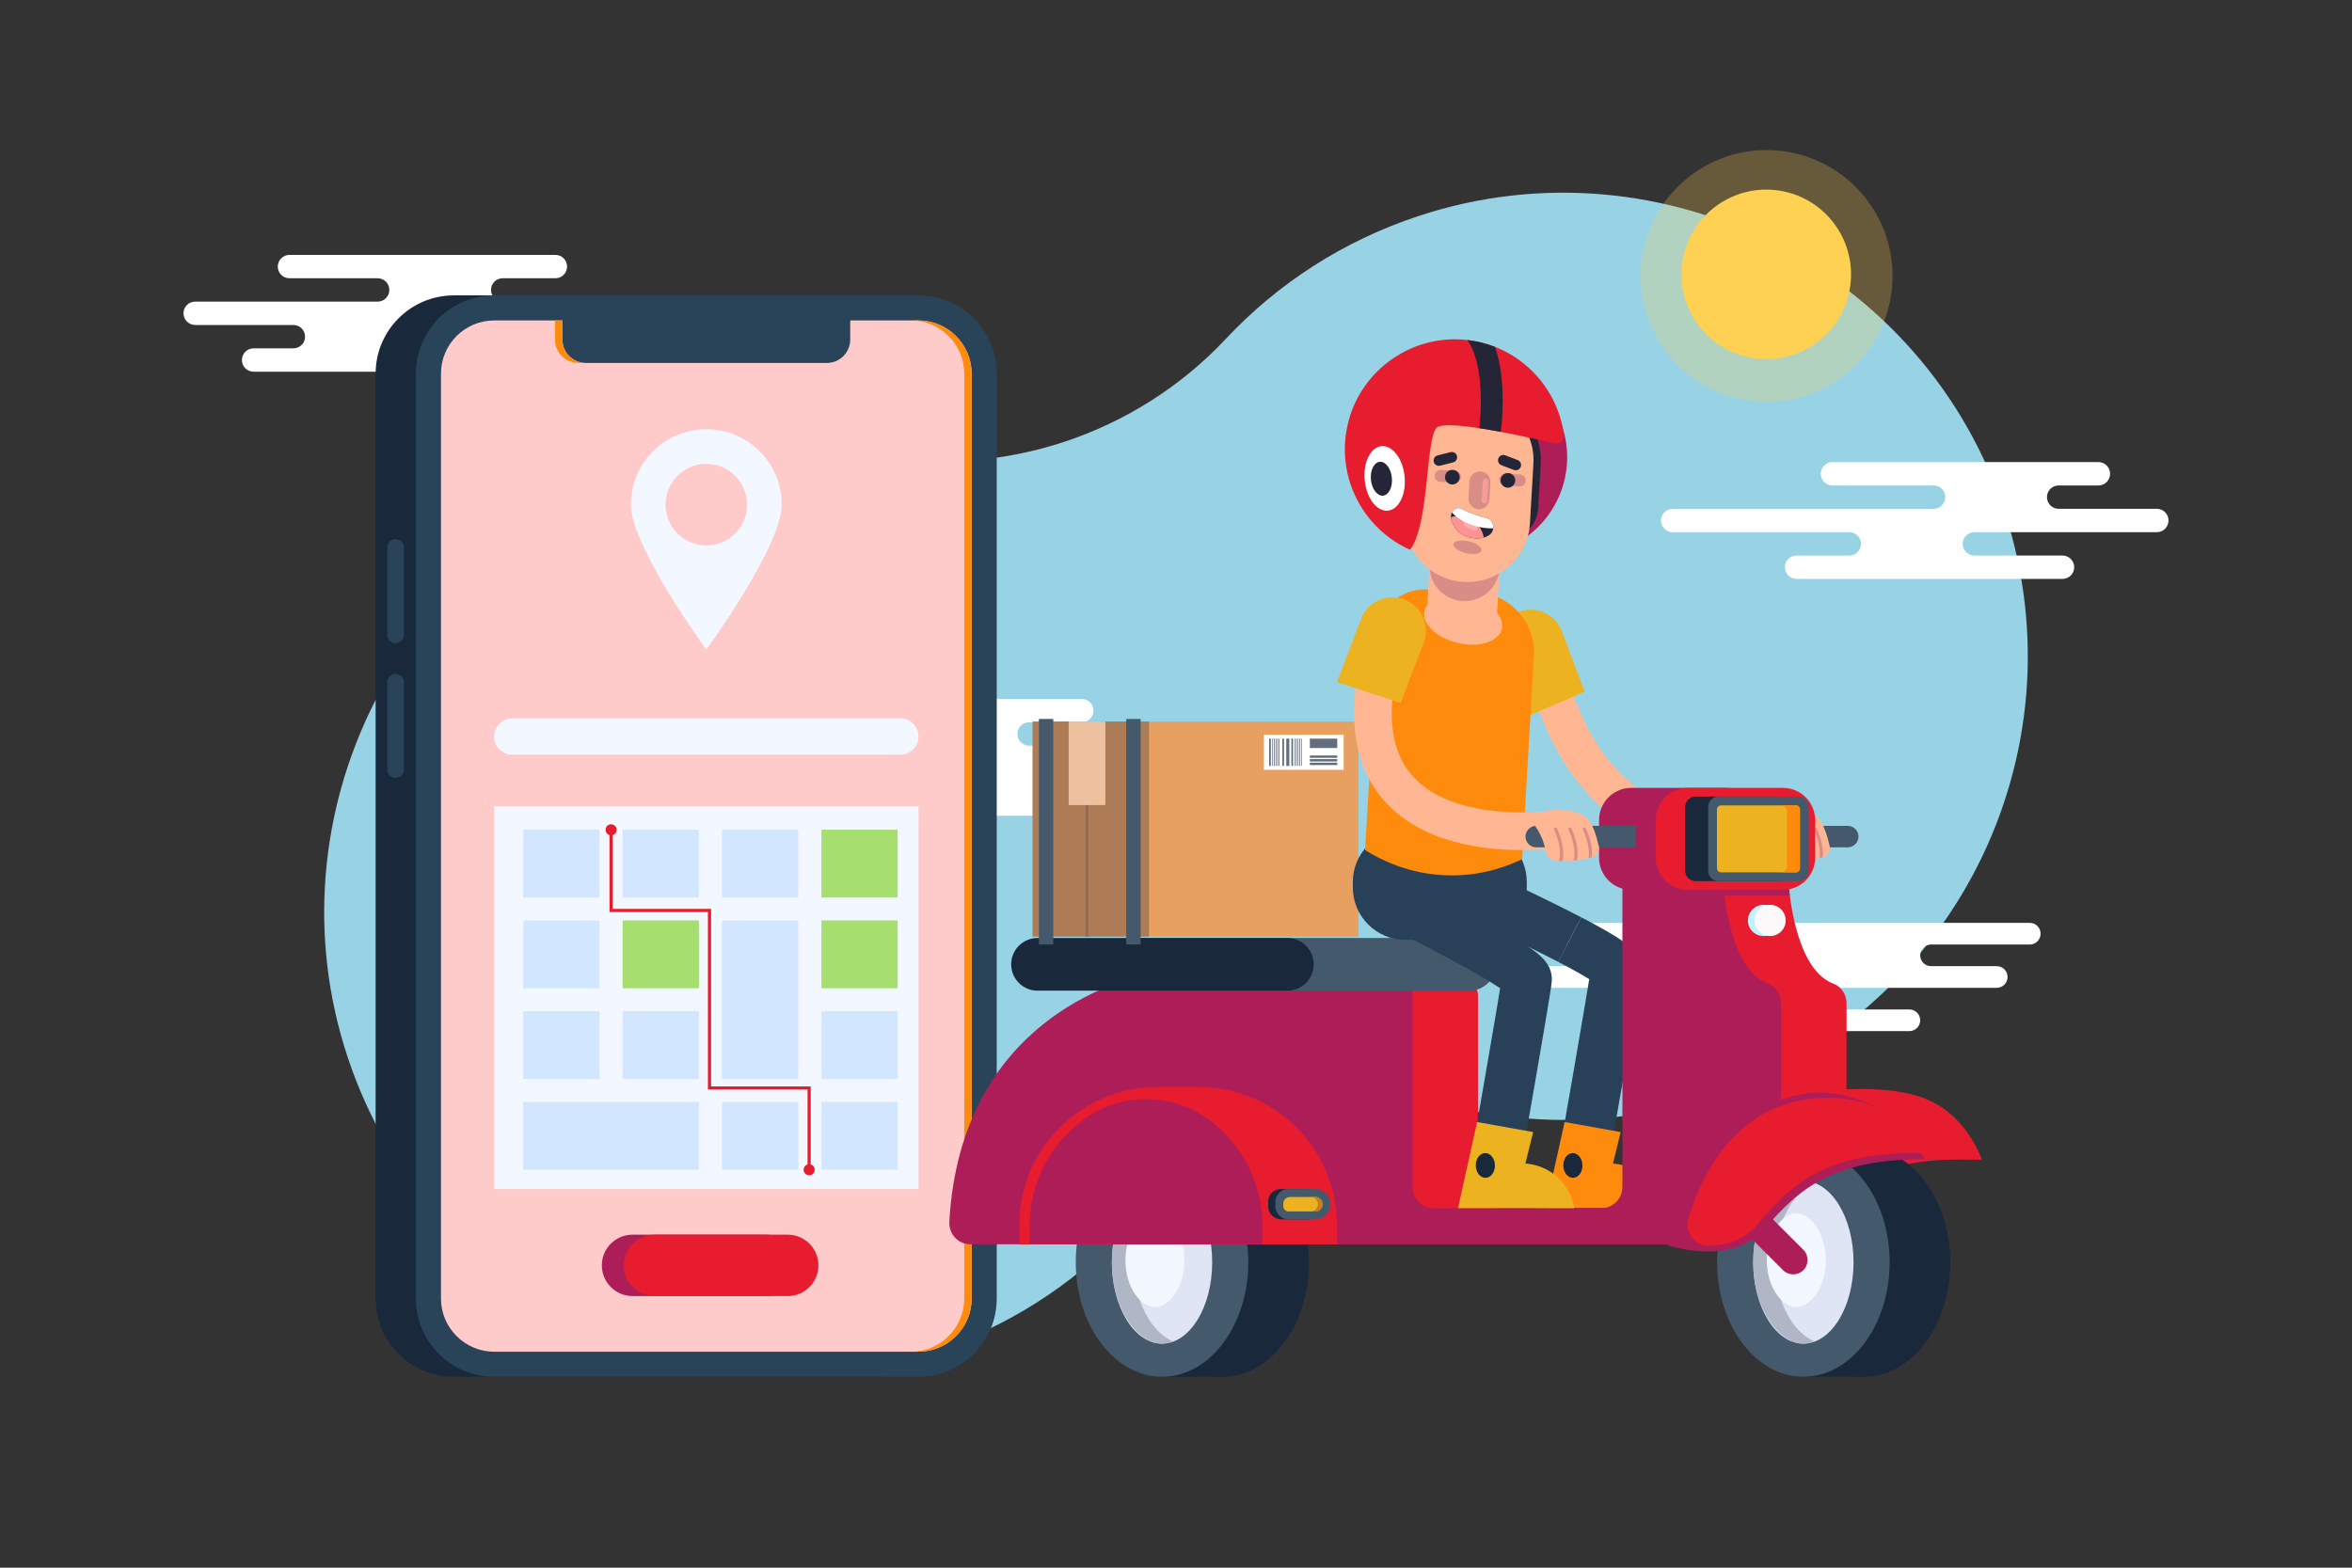 <?xml version="1.0" encoding="utf-8"?>
<!-- Generator: Adobe Illustrator 27.5.0, SVG Export Plug-In . SVG Version: 6.00 Build 0)  -->
<svg version="1.1" xmlns="http://www.w3.org/2000/svg" xmlns:xlink="http://www.w3.org/1999/xlink" x="0px" y="0px"
	 viewBox="0 0 750 500" style="enable-background:new 0 0 750 500;" xml:space="preserve">
<rect x="0" y="0" width="750" height="500" fill="#333333" stroke="none"/>
<g id="BACKGROUND">
	<g>
		<rect style="fill:transparent" width="750" height="500"/>
		<path style="fill:#98D3E5;" d="M639.378,163.69C614.206,86.084,530.062,43.351,452.554,68.824
			c-24.355,8.004-45.225,21.731-61.608,39.198c-28.824,30.732-71.609,44.792-113.044,37.15c-23.551-4.344-48.495-3.015-72.851,4.989
			c-77.509,25.471-119.901,109.788-94.129,187.197c25.712,77.228,109.06,119.191,186.457,93.756
			c23.891-7.851,44.427-21.209,60.666-38.202c29.783-31.167,72.873-45.328,115.339-37.904c23.154,4.048,47.611,2.619,71.501-5.232
			C622.282,324.34,664.49,241.116,639.378,163.69z"/>
		<path style="fill:transparent" d="M676.016,445.151H73.984c-2.385,0-4.319-1.934-4.319-4.319l0,0c0-2.385,1.934-4.319,4.319-4.319
			h602.032c2.385,0,4.319,1.934,4.319,4.319l0,0C680.335,443.217,678.401,445.151,676.016,445.151z"/>
	</g>
</g>
<g id="OBJECTS">
	<g>
		<g>
			<path style="fill:#FFFFFF;" d="M647.255,294.34h-68.966h-9.595h-68.966c-1.906,0-3.451,1.545-3.451,3.452
				c0,1.906,1.545,3.451,3.451,3.451h14.996c1.906,0,3.451,1.545,3.451,3.452c0,1.906-1.545,3.451-3.451,3.451h-21.036
				c-1.906,0-3.452,1.545-3.452,3.452c0,1.906,1.545,3.452,3.452,3.452h52.182c1.906,0,3.451,1.545,3.451,3.451
				c0,1.906-1.545,3.452-3.451,3.452h-15.573c-1.906,0-3.451,1.545-3.451,3.452c0,1.906,1.545,3.451,3.451,3.451h78.561
				c1.906,0,3.452-1.545,3.452-3.451c0-1.906-1.545-3.452-3.452-3.452h-26.05c-1.906,0-3.452-1.545-3.452-3.452
				c0-1.906,1.545-3.451,3.452-3.451h53.908c1.906,0,3.451-1.546,3.451-3.452c0-1.906-1.545-3.452-3.451-3.452h-20.955
				c-1.906,0-3.451-1.546-3.451-3.451c0-1.906,1.545-3.452,3.451-3.452h31.493c1.906,0,3.451-1.545,3.451-3.451
				C650.706,295.885,649.161,294.34,647.255,294.34z"/>
			<path style="fill:#FFFFFF;" d="M62.238,103.65h31.311c2.058,0,3.726,1.668,3.726,3.726c0,2.057-1.668,3.725-3.726,3.725H80.865
				c-2.057,0-3.726,1.668-3.726,3.726c0,2.057,1.668,3.725,3.726,3.725h84.797c2.057,0,3.726-1.668,3.726-3.725
				c0-2.057-1.668-3.726-3.726-3.726H133.42c-2.058,0-3.725-1.668-3.725-3.725c0-2.057,1.667-3.726,3.725-3.726h13.615h69.585
				c2.058,0,3.725-1.668,3.725-3.725c0-2.057-1.668-3.725-3.725-3.725h-56.324c-2.058,0-3.726-1.668-3.726-3.726
				c0-2.057,1.668-3.725,3.726-3.725h16.808c2.058,0,3.725-1.668,3.725-3.725s-1.668-3.726-3.725-3.726H92.307
				c-2.058,0-3.725,1.668-3.725,3.726s1.667,3.725,3.725,3.725h28.118c2.058,0,3.725,1.668,3.725,3.725
				c0,2.057-1.667,3.726-3.725,3.726H62.238c-2.058,0-3.726,1.668-3.726,3.725C58.513,101.982,60.181,103.65,62.238,103.65z"/>
			<path style="fill:#FFFFFF;" d="M218.712,260.176h74.44h10.356h74.441c2.057,0,3.725-1.668,3.725-3.725
				c0-2.057-1.668-3.725-3.725-3.725h-16.186c-2.057,0-3.725-1.668-3.725-3.725c0-2.057,1.668-3.725,3.725-3.725h22.705
				c2.057,0,3.725-1.668,3.725-3.725c0-2.057-1.668-3.725-3.725-3.725h-56.324c-2.057,0-3.725-1.668-3.725-3.725
				c0-2.057,1.668-3.725,3.725-3.725h16.809c2.057,0,3.725-1.668,3.725-3.725c0-2.057-1.668-3.725-3.725-3.725h-84.797
				c-2.058,0-3.725,1.668-3.725,3.725c0,2.057,1.668,3.725,3.725,3.725h28.118c2.057,0,3.726,1.668,3.726,3.725
				c0,2.057-1.668,3.725-3.726,3.725h-58.187c-2.057,0-3.726,1.668-3.726,3.725c0,2.057,1.668,3.725,3.726,3.725h22.618
				c2.058,0,3.725,1.668,3.725,3.725c0,2.057-1.668,3.725-3.725,3.725h-33.993c-2.058,0-3.725,1.668-3.725,3.725
				C214.987,258.508,216.654,260.176,218.712,260.176z"/>
			<path style="fill:#FFFFFF;" d="M687.762,162.283h-31.311c-2.058,0-3.726-1.668-3.726-3.725c0-2.057,1.668-3.725,3.726-3.725
				h12.684c2.057,0,3.726-1.668,3.726-3.725c0-2.057-1.668-3.725-3.726-3.725h-84.797c-2.057,0-3.725,1.668-3.725,3.725
				c0,2.057,1.668,3.725,3.725,3.725h32.242c2.058,0,3.725,1.668,3.725,3.725c0,2.057-1.668,3.725-3.725,3.725h-13.615H533.38
				c-2.058,0-3.726,1.668-3.726,3.725c0,2.057,1.668,3.725,3.726,3.725h56.324c2.058,0,3.725,1.668,3.725,3.725
				c0,2.058-1.668,3.726-3.725,3.726h-16.808c-2.058,0-3.725,1.668-3.725,3.725c0,2.057,1.668,3.725,3.725,3.725h84.797
				c2.058,0,3.725-1.668,3.725-3.725c0-2.057-1.668-3.725-3.725-3.725h-28.118c-2.058,0-3.725-1.668-3.725-3.726
				c0-2.057,1.668-3.725,3.725-3.725h58.187c2.058,0,3.725-1.668,3.725-3.725C691.487,163.951,689.819,162.283,687.762,162.283z"/>
		</g>
		<g>
			<g>
				<path style="fill:#19283B;" d="M280.031,439.11H144.742c-13.787,0-24.964-11.177-24.964-24.964V119.171
					c0-13.787,11.177-24.964,24.964-24.964h135.289c13.787,0,24.964,11.177,24.964,24.964v294.975
					C304.996,427.934,293.819,439.11,280.031,439.11z"/>
				<path style="fill:#294459;" d="M292.872,439.11H157.583c-13.787,0-24.964-11.177-24.964-24.964V119.171
					c0-13.787,11.177-24.964,24.964-24.964h135.289c13.788,0,24.964,11.177,24.964,24.964v294.975
					C317.836,427.934,306.659,439.11,292.872,439.11z"/>
				<path style="fill:#fecaca;" d="M292.872,102.206h-21.753v6.096c0,4.122-3.342,7.464-7.464,7.464h-76.856
					c-4.122,0-7.464-3.342-7.464-7.464v-6.097h-21.753c-9.354,0-16.964,7.61-16.964,16.965v294.975
					c0,9.354,7.61,16.965,16.964,16.965h135.289c9.354,0,16.964-7.61,16.964-16.965V119.171
					C309.836,109.817,302.226,102.206,292.872,102.206z"/>
				<g>
					<path style="fill:#FF8B0D;" d="M184.436,115.767h2.363c-4.122,0-7.464-3.342-7.464-7.464v-6.097h-2.363v6.097
						C176.972,112.425,180.314,115.767,184.436,115.767z"/>
					<path style="fill:#FF8B0D;" d="M292.872,102.206h-2.363c9.354,0,16.964,7.61,16.964,16.965v294.975
						c0,9.354-7.61,16.965-16.964,16.965h2.363c9.354,0,16.964-7.61,16.964-16.965V119.171
						C309.836,109.817,302.226,102.206,292.872,102.206z"/>
				</g>
				<g>
					<path style="fill:#294459;" d="M126.152,171.961c-1.46,0-2.644,1.184-2.644,2.644v27.904c0,1.46,1.184,2.644,2.644,2.644
						c1.46,0,2.644-1.184,2.644-2.644v-27.904C128.796,173.145,127.612,171.961,126.152,171.961z"/>
					<path style="fill:#294459;" d="M126.152,214.924c-1.46,0-2.644,1.184-2.644,2.644v27.904c0,1.46,1.184,2.644,2.644,2.644
						c1.46,0,2.644-1.184,2.644-2.644v-27.904C128.796,216.108,127.612,214.924,126.152,214.924z"/>
				</g>
			</g>
			<path style="fill:#F3F7FF;" d="M225.227,136.892c-13.285,0-24.055,10.77-24.055,24.055c0,13.285,24.055,46.25,24.055,46.25
				s24.055-32.965,24.055-46.25C249.283,147.662,238.513,136.892,225.227,136.892z M225.227,173.949
				c-7.181,0-13.002-5.821-13.002-13.002s5.821-13.002,13.002-13.002c7.181,0,13.002,5.821,13.002,13.002
				S232.408,173.949,225.227,173.949z"/>
			<g>
				<path style="fill:#F3F7FF;" d="M163.345,240.695h123.764c3.196,0,5.788-2.591,5.788-5.788c0-3.197-2.591-5.788-5.788-5.788
					H163.345c-3.197,0-5.788,2.591-5.788,5.788C157.557,238.104,160.149,240.695,163.345,240.695z"/>
			</g>
			<g>
				<rect x="157.557" y="257.172" style="fill:#F3F7FF;" width="135.34" height="122.06"/>
				<g>
					<path style="fill:#AD1E58;" d="M244.178,413.361h-42.478c-5.406,0-9.788-4.382-9.788-9.788v0c0-5.406,4.382-9.788,9.788-9.788
						h42.478c5.406,0,9.788,4.382,9.788,9.788v0C253.966,408.979,249.583,413.361,244.178,413.361z"/>
					<path style="fill:#E71C2E;" d="M251.182,413.361h-42.478c-5.406,0-9.788-4.382-9.788-9.788v0c0-5.406,4.382-9.788,9.788-9.788
						h42.478c5.406,0,9.788,4.382,9.788,9.788v0C260.97,408.979,256.587,413.361,251.182,413.361z"/>
				</g>
				<g>
					<rect x="166.859" y="264.623" style="fill:#D2E6FF;" width="24.316" height="21.634"/>
					<rect x="198.548" y="264.623" style="fill:#D2E6FF;" width="24.316" height="21.634"/>
					<rect x="230.237" y="264.623" style="fill:#D2E6FF;" width="24.316" height="21.634"/>
					<rect x="261.925" y="264.623" style="fill:#A6DE70;" width="24.316" height="21.634"/>
					<rect x="166.859" y="293.563" style="fill:#D2E6FF;" width="24.316" height="21.634"/>
					<rect x="198.548" y="293.563" style="fill:#A6DE70;" width="24.316" height="21.634"/>
					<rect x="261.925" y="293.563" style="fill:#A6DE70;" width="24.316" height="21.634"/>
					<rect x="166.859" y="322.504" style="fill:#D2E6FF;" width="24.316" height="21.634"/>
					<rect x="198.548" y="322.504" style="fill:#D2E6FF;" width="24.316" height="21.634"/>
					<polygon style="fill:#D2E6FF;" points="230.237,293.563 230.237,306.116 230.237,315.197 230.237,344.138 254.553,344.138 
						254.553,315.197 254.553,306.116 254.553,293.563 					"/>
					<rect x="261.925" y="322.504" style="fill:#D2E6FF;" width="24.316" height="21.634"/>
					<polygon style="fill:#D2E6FF;" points="191.176,351.445 187.797,351.445 166.859,351.445 166.859,373.079 187.797,373.079 
						191.176,373.079 222.864,373.079 222.864,351.445 					"/>
					<rect x="230.237" y="351.445" style="fill:#D2E6FF;" width="24.316" height="21.634"/>
					<rect x="261.925" y="351.445" style="fill:#D2E6FF;" width="24.316" height="21.634"/>
				</g>
				<polyline style="fill:none;stroke:#E71C2E;stroke-miterlimit:10;" points="194.862,264.658 194.862,290.383 226.242,290.383 
					226.242,347.005 258.019,347.005 258.019,373.079 				"/>
				<circle style="fill:#E71C2E;" cx="194.862" cy="264.658" r="1.765"/>
				<circle style="fill:#E71C2E;" cx="258.019" cy="373.079" r="1.765"/>
			</g>
		</g>
		<g>
			
				<ellipse transform="matrix(0.176 -0.984 0.984 0.176 377.768 626.951)" style="opacity:0.25;fill:#FFD152;" cx="563.397" cy="87.813" rx="40.173" ry="40.173"/>
			
				<ellipse transform="matrix(0.175 -0.985 0.985 0.175 378.138 627.078)" style="fill:#FFD152;" cx="563.397" cy="87.813" rx="27.013" ry="27.013"/>
		</g>
		<g>
			<path style="fill:none;stroke:#FFB692;stroke-width:12;stroke-miterlimit:10;" d="M492.845,213.036
				c18.16,72.371,80.836,51.337,80.836,51.337"/>
			<path style="fill:#ECB220;" d="M505.292,220.596l-7.398-19.682c-2.346-5.421-8.642-7.914-14.063-5.569l0,0
				c-5.421,2.346-7.914,8.642-5.568,14.063l7.398,19.682L505.292,220.596z"/>
			<path style="fill:#44596B;" d="M557.49,270.245h31.712c1.891,0,3.423-1.533,3.423-3.423l0,0c0-1.891-1.533-3.423-3.423-3.423
				H557.49V270.245z"/>
			<g>
				<path style="fill:#FFB692;" d="M562.256,262.283c0,0,3.421,3.786,4.262,9.28c0.241,1.578,1.536,2.775,3.128,2.896
					c2.923,0.223,7.611,0.246,11.921-1.204c1.393-0.469,2.211-1.914,1.89-3.348c-0.67-2.997-2.074-7.943-4.287-9.457
					C575.923,258.227,565.269,255.949,562.256,262.283z"/>
				<g>
					<path style="fill:#D88D87;" d="M570.83,274.531c0.328,0.015,0.681,0.023,1.037,0.03c0.467-2.155,0.44-5.676-1.937-10.768
						l-0.906,0.424C571.362,269.226,571.29,272.594,570.83,274.531z"/>
					<path style="fill:#D88D87;" d="M576.509,274.348c0.419-2.171,0.322-5.626-1.98-10.554l-0.906,0.424
						c2.304,4.934,2.267,8.279,1.825,10.233C575.798,274.421,576.15,274.389,576.509,274.348z"/>
					<path style="fill:#D88D87;" d="M578.223,264.217c2.02,4.326,2.241,7.427,1.967,9.441c0.355-0.094,0.709-0.198,1.061-0.311
						c0.206-2.178-0.145-5.322-2.121-9.554L578.223,264.217z"/>
				</g>
			</g>
			<path style="fill:none;stroke:#284159;stroke-width:16;stroke-miterlimit:10;" d="M500.545,299.671
				c8.364,4.351,14.865,8.186,14.758,9.543c-0.296,3.77-11.11,65.163-11.11,65.163"/>
			<path style="fill:none;stroke:#284159;stroke-width:16;stroke-miterlimit:10;" d="M464.933,282.572c0,0,20.748,9.366,35.612,17.1
				"/>
			<g>
				<path style="fill:#FF8B0D;" d="M516.794,361.065l-2.467,10.038c0,0,12.535,0.178,15.639,14.237l-37.12-0.03l6.074-27.448
					L516.794,361.065z"/>
				<path style="fill:#19283B;" d="M504.612,371.651c0.042,2.178-1.292,3.97-2.98,4.002c-1.687,0.032-3.089-1.707-3.13-3.885
					c-0.042-2.178,1.292-3.97,2.98-4.002C503.169,367.733,504.571,369.473,504.612,371.651z"/>
			</g>
			<g>
				<path style="fill:#E71C2E;" d="M547.174,397.492c0,0,17.856,6.651,28.612-5.57c10.755-12.221,21.745-23.563,56.091-22.03
					c0,0-6.704-21.773-34.325-21.773C569.932,348.12,553.55,368.053,547.174,397.492z"/>
				<g>
					<ellipse style="fill:#19283B;" cx="389.864" cy="402.594" rx="27.51" ry="36.516"/>
					
						<rect x="370.68" y="366.078" transform="matrix(-1 -1.224647e-16 1.224647e-16 -1 761.461 805.189)" style="fill:#19283B;" width="20.101" height="73.032"/>
					<ellipse style="fill:#44596B;" cx="370.546" cy="402.594" rx="27.51" ry="36.516"/>
					<ellipse style="fill:#DFE5F5;" cx="370.547" cy="402.595" rx="14.468" ry="23.475"/>
					<ellipse style="fill:#DFE5F5;" cx="370.547" cy="402.595" rx="15.994" ry="25.95"/>
					<path style="fill:#AFB6C6;" d="M370.547,376.644c1.153,0,2.324,0.276,3.484,0.749c-6.453,2.635-12.51,12.239-12.51,25.201
						c0,12.962,6.058,22.567,12.51,25.201c-1.16,0.474-2.331,0.749-3.484,0.749c-7.565,0-15.994-10.658-15.994-25.95
						S362.981,376.644,370.547,376.644z"/>
					<path style="fill:#F3F7FF;" d="M368.285,416.882c4.446,0,9.399-6.136,9.399-14.941c0-8.805-4.953-14.941-9.399-14.941
						c-4.446,0-9.399,6.136-9.399,14.941C358.886,410.745,363.84,416.882,368.285,416.882z"/>
				</g>
				<path style="fill:#E71C2E;" d="M563.264,271.887h-18.291c-3.725,0-6.744,3.019-6.744,6.744v99.965
					c0,3.725-3.019,6.744-6.744,6.744h-53.448c-3.725,0-6.744-3.019-6.744-6.744v-60.867c0-3.725-3.019-6.744-6.744-6.744h-77.663
					c-0.459,0-0.909,0.045-1.358,0.138c-6.699,1.386-58.342,14.143-61.925,78.571c-0.216,3.884,2.843,7.166,6.733,7.166h74.583
					h66.375h66.936h13.855c3.443,0,6.355-2.595,6.7-6.02c2.347-23.332,18.146-32.449,25.841-35.536
					c2.545-1.021,4.196-3.501,4.196-6.243v-29.065c0-2.739-1.612-5.298-4.177-6.259c-11.127-4.169-13.942-24.93-14.653-35.557
					C569.755,274.635,566.815,271.887,563.264,271.887z"/>
				<path style="fill:#AD1E58;" d="M538.229,283.66v2.012h32.509c-0.18-1.347-0.327-2.646-0.447-3.875h-30.199L538.229,283.66z"/>
				<path style="fill:#AD1E58;" d="M542.382,271.887h-18.291c-3.725,0-6.744,3.019-6.744,6.744v99.965
					c0,3.725-3.019,6.744-6.744,6.744h-53.448c-3.725,0-6.744-3.019-6.744-6.744v-60.867c0-3.725-3.019-6.744-6.744-6.744h-77.663
					c-0.459,0-0.909,0.045-1.358,0.138c-6.699,1.386-58.342,14.143-61.925,78.571c-0.216,3.884,2.843,7.166,6.733,7.166h74.583
					h66.375h66.936h13.855c3.443,0,6.355-2.595,6.7-6.02c2.347-23.332,18.146-32.449,25.841-35.536
					c2.545-1.021,4.196-3.501,4.196-6.243v-29.065c0-2.739-1.612-5.298-4.177-6.259c-11.127-4.169-13.942-24.93-14.653-35.557
					C548.873,274.635,545.933,271.887,542.382,271.887z"/>
				<path style="fill:#AD1E58;" d="M550.448,283.82h-30.27c-5.678,0-10.28-4.603-10.28-10.28v-11.977
					c0-5.678,4.603-10.28,10.28-10.28h30.27c5.677,0,10.28,4.603,10.28,10.28v11.977C560.729,279.217,556.126,283.82,550.448,283.82
					z"/>
				<path style="fill:#E71C2E;" d="M568.53,283.82h-30.27c-5.678,0-10.28-4.603-10.28-10.28v-11.977
					c0-5.678,4.603-10.28,10.28-10.28h30.27c5.677,0,10.28,4.603,10.28,10.28v11.977C578.81,279.217,574.208,283.82,568.53,283.82z"
					/>
				<g>
					<ellipse style="fill:#19283B;" cx="594.375" cy="402.594" rx="27.51" ry="36.516"/>
					
						<rect x="575.191" y="366.078" transform="matrix(-1 -1.224647e-16 1.224647e-16 -1 1170.483 805.189)" style="fill:#19283B;" width="20.101" height="73.032"/>
					<ellipse style="fill:#44596B;" cx="575.057" cy="402.594" rx="27.51" ry="36.516"/>
					<ellipse style="fill:#DFE5F5;" cx="575.057" cy="402.595" rx="14.468" ry="23.475"/>
					<ellipse style="fill:#DFE5F5;" cx="575.057" cy="402.595" rx="15.994" ry="25.95"/>
					<path style="fill:#AFB6C6;" d="M575.057,376.644c1.153,0,2.324,0.276,3.484,0.749c-6.453,2.635-12.51,12.239-12.51,25.201
						c0,12.962,6.058,22.567,12.51,25.201c-1.16,0.474-2.331,0.749-3.484,0.749c-7.565,0-15.994-10.658-15.994-25.95
						S567.492,376.644,575.057,376.644z"/>
					<path style="fill:#F3F7FF;" d="M572.796,416.882c4.446,0,9.399-6.136,9.399-14.941c0-8.805-4.953-14.941-9.399-14.941
						c-4.446,0-9.399,6.136-9.399,14.941C563.397,410.745,568.351,416.882,572.796,416.882z"/>
				</g>
				<g>
					<path style="fill:#19283B;" d="M566.124,281.033h-25.457c-1.824,0-3.303-1.479-3.303-3.303v-20.357
						c0-1.824,1.479-3.303,3.303-3.303h25.457c1.824,0,3.303,1.479,3.303,3.303v20.357
						C569.427,279.554,567.948,281.033,566.124,281.033z"/>
					<path style="fill:#44596B;" d="M573.457,281.033H548c-1.824,0-3.303-1.479-3.303-3.303v-20.357
						c0-1.824,1.479-3.303,3.303-3.303h25.457c1.824,0,3.303,1.479,3.303,3.303v20.357
						C576.76,279.554,575.281,281.033,573.457,281.033z"/>
					<path style="fill:#ECB220;" d="M547.497,276.93v-18.757c0-0.719,0.583-1.303,1.303-1.303h23.858
						c0.719,0,1.303,0.583,1.303,1.303v18.758c0,0.719-0.583,1.303-1.303,1.303H548.8C548.08,278.233,547.497,277.65,547.497,276.93
						z"/>
					<path style="fill:#FF8B0D;" d="M572.677,256.869h-4.689c1.006,0,1.824,0.818,1.824,1.824v17.715
						c0,1.006-0.818,1.825-1.824,1.825h4.689c0.708,0,1.283-0.574,1.283-1.283v-18.798
						C573.96,257.444,573.385,256.869,572.677,256.869z"/>
				</g>
				<path style="fill:#E71C2E;" d="M382.293,346.707h-13.24c-24.315,0-44.026,19.711-44.026,44.026v6.126h101.292v-6.126
					C426.319,366.419,406.607,346.707,382.293,346.707z"/>
				<path style="fill:#AD1E58;" d="M385.606,357.209c-11.888-8.866-28.405-8.866-40.293,0c-10.297,7.68-16.966,19.952-16.966,33.787
					v5.863h74.224v-5.863C402.572,377.161,395.903,364.888,385.606,357.209z"/>
				<g>
					<path style="fill:#44596B;" d="M468.59,315.968H362.953c-4.639,0-8.401-3.761-8.401-8.4l0,0c0-4.639,3.761-8.401,8.401-8.401
						H468.59c4.639,0,8.4,3.761,8.4,8.401l0,0C476.99,312.207,473.229,315.968,468.59,315.968z"/>
					<path style="fill:#19283B;" d="M410.513,315.968h-79.667c-4.639,0-8.401-3.761-8.401-8.4l0,0c0-4.639,3.761-8.401,8.401-8.401
						h79.667c4.639,0,8.401,3.761,8.401,8.401l0,0C418.914,312.207,415.153,315.968,410.513,315.968z"/>
				</g>
				<path style="fill:#AD1E58;" d="M568.565,405.104l-25.493-25.493c-1.784-1.784-1.784-4.704,0-6.489l0,0
					c1.784-1.784,4.705-1.784,6.489,0l25.493,25.493c1.784,1.785,1.784,4.705,0,6.489l0,0
					C573.27,406.888,570.349,406.888,568.565,405.104z"/>
				<path style="fill:#AD1E58;" d="M531.625,397.079c0,0,20.272,7.064,31.028-5.156c10.755-12.221,21.746-23.563,56.092-22.03
					c0,0-6.704-21.773-34.325-21.773C556.798,348.12,538,367.639,531.625,397.079z"/>
				<path style="fill:#E71C2E;" d="M544.784,397.299c-0.035,0-0.07,0-0.106,0c-4.484-0.018-7.589-4.456-6.267-8.74
					c7.68-24.883,23.238-38.439,44.485-38.439c19.623,0,27.647,12.114,30.295,17.669c-0.993-0.023-1.97-0.035-2.925-0.035
					c-30.43,0-40.775,12.139-49.901,22.848C556.579,395.045,551.336,397.299,544.784,397.299
					C544.784,397.299,544.784,397.299,544.784,397.299z"/>
				<g>
					<path style="fill:#19283B;" d="M408.61,388.915h8.524c2.663,0,4.841-2.179,4.841-4.841l0,0c0-2.663-2.179-4.841-4.841-4.841
						h-8.758c-2.206,0-4.01,1.805-4.01,4.01v1.429C404.366,387.005,406.276,388.915,408.61,388.915z"/>
					<path style="fill:#44596B;" d="M410.926,388.915h8.524c2.663,0,4.841-2.179,4.841-4.841l0,0c0-2.663-2.179-4.841-4.841-4.841
						h-8.605c-2.29,0-4.163,1.873-4.163,4.163v1.276C406.682,387.005,408.592,388.915,410.926,388.915z"/>
					<path style="fill:#ECB220;" d="M419.449,386.389c1.427,0,2.558-1.298,2.271-2.777c-0.213-1.099-1.242-1.854-2.362-1.854h-8.004
						c-1.201,0-2.17,0.981-2.155,2.182l0.009,0.731c0,0.947,0.77,1.718,1.718,1.718H419.449z"/>
					<path style="fill:#C17F1F;" d="M420.221,384.073c0-1.277-1.039-2.315-2.315-2.315h1.452c1.12,0,2.149,0.755,2.362,1.854
						c0.287,1.478-0.843,2.777-2.271,2.777h-1.544C419.182,386.389,420.221,385.35,420.221,384.073z"/>
				</g>
				<g>
					<circle style="fill:#C0F3FF;" cx="562.345" cy="293.563" r="4.977"/>
					<circle style="fill:#FBF9FA;" cx="564.45" cy="293.563" r="4.977"/>
				</g>
				<path style="fill:#E71C2E;" d="M576.76,348.666c0,0,25.009-3.264,37.011,21.093h18.106c0,0-4.882-15.199-19.66-19.976
					C597.44,345.005,576.76,348.666,576.76,348.666z"/>
				<g>
					<g>
						<g>
							<rect x="335.586" y="230.116" style="fill:#E8A060;" width="97.594" height="68.61"/>
							<rect x="329.248" y="230.116" style="fill:#AD7B55;" width="37.157" height="68.61"/>
							<rect x="346.206" y="230.116" style="fill:#936B50;" width="0.855" height="68.61"/>
							<rect x="340.773" y="230.116" style="fill:#EDC09F;" width="11.72" height="26.66"/>
							<g>
								<rect x="403.003" y="234.335" style="fill:#FFFFFF;" width="25.456" height="11.19"/>
								<g>
									<rect x="404.694" y="235.576" style="fill:#626D7F;" width="0.541" height="8.708"/>
									<rect x="408.914" y="235.576" style="fill:#626D7F;" width="0.541" height="8.708"/>
									<rect x="410.163" y="235.576" style="fill:#626D7F;" width="0.973" height="8.708"/>
									<rect x="405.7" y="235.576" style="fill:#626D7F;" width="0.226" height="8.708"/>
									<rect x="406.218" y="235.576" style="fill:#626D7F;" width="0.226" height="8.708"/>
									<rect x="406.737" y="235.576" style="fill:#626D7F;" width="0.226" height="8.708"/>
									<rect x="407.256" y="235.576" style="fill:#626D7F;" width="0.226" height="8.708"/>
									<rect x="407.774" y="235.576" style="fill:#626D7F;" width="0.226" height="8.708"/>
									<rect x="411.79" y="235.576" style="fill:#626D7F;" width="0.541" height="8.708"/>
									<rect x="412.796" y="235.576" style="fill:#626D7F;" width="0.226" height="8.708"/>
									<rect x="413.315" y="235.576" style="fill:#626D7F;" width="0.226" height="8.708"/>
									<rect x="413.833" y="235.576" style="fill:#626D7F;" width="0.226" height="8.708"/>
									<rect x="414.352" y="235.576" style="fill:#626D7F;" width="0.226" height="8.708"/>
									<rect x="414.871" y="235.576" style="fill:#626D7F;" width="0.226" height="8.708"/>
								</g>
								<rect x="417.683" y="235.585" style="fill:#626D7F;" width="8.739" height="2.986"/>
								<rect x="417.683" y="240.953" style="fill:#626D7F;" width="8.739" height="0.754"/>
								<rect x="417.683" y="242.114" style="fill:#626D7F;" width="8.739" height="0.754"/>
								<rect x="417.683" y="243.255" style="fill:#626D7F;" width="8.739" height="0.754"/>
							</g>
						</g>
					</g>
					<rect x="359.136" y="229.309" style="fill:#44596B;" width="4.588" height="71.918"/>
					<rect x="331.277" y="229.309" style="fill:#44596B;" width="4.588" height="71.918"/>
				</g>
			</g>
			<path style="fill:#284159;" d="M470.217,299.749h-22.179c-9.154,0-16.644-7.49-16.644-16.644v-1.839
				c0-9.154,7.49-16.644,16.644-16.644h22.179c9.154,0,16.644,7.49,16.644,16.644v1.839
				C486.861,292.259,479.371,299.749,470.217,299.749z"/>
			<g>
				
					<ellipse transform="matrix(0.931 -0.365 0.365 0.931 -20.981 180.884)" style="fill:#AD1E58;" cx="468.419" cy="145.991" rx="31.33" ry="31.33"/>
				<g>
					<g>
						<path style="fill:#FF8B0D;" d="M485.38,274.014c-4.248,2.062-12.003,5.12-22.079,5.19
							c-13.805,0.096-23.864-5.474-27.996-8.088c1.333-23.032,2.666-46.065,3.999-69.098c0.476-8.217,7.523-14.494,15.741-14.018
							l16.013,0.927c10.594,0.613,18.686,9.699,18.072,20.293L485.38,274.014z"/>
					</g>
					<path style="fill:#FFB692;" d="M454.236,194.757c-0.964,4.077,3.78,8.688,10.596,10.299c6.815,1.611,13.121-0.389,14.085-4.466
						c0.964-4.077-3.78-8.689-10.595-10.299C461.505,188.68,455.199,190.68,454.236,194.757z"/>
				</g>
				<g>
					<path style="fill:#FFB692;" d="M470.213,133.868l-0.921-0.053c-5.904-0.342-11.123,6.857-11.657,16.079l-2.646,45.719
						l22.301,1.291l2.646-45.719C480.471,141.963,476.117,134.21,470.213,133.868z"/>
					<path style="fill:#D88D87;" d="M470.213,133.868l-0.921-0.053c-5.904-0.342-11.091,6.312-11.586,14.862l-1.808,31.236
						c-0.357,6.158,4.347,11.439,10.505,11.796l0,0c6.158,0.356,11.439-4.347,11.796-10.505l1.808-31.236
						C480.502,141.418,476.117,134.21,470.213,133.868z"/>
					<path style="fill:#252538;" d="M479.595,171.901l-24.036-1.391c-5.687-0.329-10.031-5.206-9.701-10.894l0.81-13.993
						c0.713-12.324,11.283-21.737,23.607-21.024l0,0c12.324,0.713,21.737,11.283,21.024,23.607l-0.81,13.993
						C490.159,167.887,485.282,172.23,479.595,171.901z"/>
					<path style="fill:#FFB692;" d="M466.735,185.604L466.735,185.604c-11.034-0.639-19.462-10.102-18.823-21.136l1.098-18.966
						c0.612-10.579,9.684-18.658,20.263-18.046l1.65,0.096c10.579,0.612,18.658,9.684,18.046,20.263l-1.098,18.966
						C487.232,177.816,477.769,186.243,466.735,185.604z"/>
					<g>
						<path style="fill:#D88D87;" d="M464.077,150.156l-4.591-0.266c-1.045-0.061-1.941,0.738-2.002,1.783
							c-0.06,1.045,0.738,1.941,1.783,2.002l4.591,0.266c1.045,0.061,1.941-0.738,2.002-1.783
							C465.92,151.113,465.122,150.216,464.077,150.156z"/>
						<path style="fill:#D88D87;" d="M484.712,151.35l-4.591-0.266c-1.045-0.061-1.941,0.738-2.002,1.783
							c-0.061,1.045,0.738,1.941,1.783,2.002l4.592,0.266c1.045,0.061,1.941-0.737,2.002-1.783
							C486.556,152.307,485.757,151.411,484.712,151.35z"/>
					</g>
					<g>
						<path style="fill:#252538;" d="M463.255,149.842c-1.292-0.075-2.399,0.911-2.474,2.203c-0.075,1.291,0.912,2.399,2.203,2.473
							c1.291,0.075,2.399-0.911,2.474-2.203C465.533,151.024,464.547,149.917,463.255,149.842z"/>
						<path style="fill:#252538;" d="M480.973,150.868c-1.292-0.075-2.399,0.911-2.474,2.203c-0.075,1.291,0.911,2.399,2.203,2.473
							c1.291,0.075,2.399-0.911,2.474-2.203C483.25,152.05,482.264,150.942,480.973,150.868z"/>
					</g>
					<g>
						<path style="fill:#252538;" d="M483.948,146.728l-3.979-1.511c-0.872-0.331-1.847,0.107-2.179,0.979
							c-0.331,0.872,0.107,1.848,0.979,2.179l3.979,1.511c0.872,0.331,1.848-0.107,2.179-0.979
							C485.258,148.035,484.82,147.059,483.948,146.728z"/>
						<path style="fill:#252538;" d="M462.541,144.208l-4.127,1.042c-0.905,0.228-1.452,1.147-1.224,2.051
							c0.228,0.904,1.147,1.452,2.051,1.224l4.127-1.042c0.904-0.228,1.453-1.147,1.224-2.051
							C464.364,144.527,463.446,143.979,462.541,144.208z"/>
					</g>
					<path style="fill:#D88D87;" d="M472.415,175.593c-0.241,1.034-2.438,1.405-4.908,0.83c-2.47-0.575-4.276-1.88-4.036-2.914
						c0.241-1.034,2.438-1.405,4.908-0.83C470.849,173.255,472.656,174.559,472.415,175.593z"/>
					<path style="fill:#D88D87;" d="M471.417,162.406L471.417,162.406c-1.838-0.106-3.242-1.682-3.135-3.52l0.312-5.396
						c0.106-1.838,1.682-3.241,3.52-3.135l0,0c1.838,0.106,3.241,1.682,3.135,3.52l-0.312,5.396
						C474.83,161.109,473.254,162.512,471.417,162.406z"/>
					<path style="fill:#F79C97;" d="M473.293,160.619L473.293,160.619c-0.486-0.028-0.856-0.445-0.828-0.93l0.362-6.246
						c0.028-0.486,0.445-0.856,0.93-0.828l0,0c0.485,0.028,0.856,0.444,0.828,0.93l-0.362,6.246
						C474.195,160.276,473.779,160.647,473.293,160.619z"/>
					<g>
						<path style="fill:#252538;" d="M474.367,165.372c-2.286-0.605-5.464-1.609-8.404-3.104c-1.934-0.983-3.953,1.395-3.116,3.705
							c0.891,2.458,2.658,4.858,6.135,5.53c2.849,0.551,4.763-0.017,6.045-0.962C476.842,169.206,476.405,165.911,474.367,165.372z"
							/>
						<path style="fill:#FF9292;" d="M468.982,171.503c-3.477-0.672-5.244-3.072-6.135-5.53c-0.125-0.346-0.18-0.693-0.187-1.031
							c1.304-0.433,2.989-0.488,5.165,0.228c3.361,1.106,4.793,3.706,5.346,6.253c0.001,0.005,0.001,0.01,0.002,0.015
							C472.07,171.756,470.698,171.835,468.982,171.503z"/>
						<path style="fill:#FFABAB;" d="M470.956,168.812c-0.406,0.556-1.723,0.323-2.941-0.521c-1.218-0.844-1.875-1.98-1.469-2.536
							c0.406-0.556,1.723-0.323,2.941,0.521C470.705,167.12,471.362,168.256,470.956,168.812z"/>
						<path style="fill:#FFFFFF;" d="M474.367,165.372c-2.286-0.605-5.464-1.609-8.404-3.104c-1.188-0.604-2.405,0.063-2.975,1.2
							c1.632,1.79,4.243,3.372,7.388,4.284c2.017,0.585,3.995,0.818,5.772,0.743C476.298,167.147,475.652,165.712,474.367,165.372z"
							/>
					</g>
				</g>
				<g>
					<path style="fill:#E71C2E;" d="M498.703,138.745c-2.099-16.096-15.267-29.333-32.597-30.456
						c-17.169-1.113-32.807,10.695-36.45,27.511c-3.641,16.808,5.281,32.993,19.988,39.54c6.177-8.02,4.935-35.518,8.476-38.918
						c2.762-2.652,24.61,1.945,37.627,4.982C497.388,141.787,498.921,140.416,498.703,138.745z"/>
					<path style="fill:#252538;" d="M478.602,137.748c0.962-8.426,0.954-18.952-1.877-27.11c-2.761-1.079-5.708-1.823-8.801-2.181
						c4.055,5.679,5.013,17.135,3.782,28.106C473.9,136.897,476.231,137.302,478.602,137.748z"/>
					<path style="fill:#FFFFFF;" d="M447.898,151.951c0.564,5.682-1.827,10.57-5.341,10.919c-3.513,0.348-6.818-3.975-7.381-9.657
						c-0.564-5.682,1.827-10.57,5.34-10.919C444.03,141.946,447.334,146.27,447.898,151.951z"/>
					<path style="fill:#252538;" d="M443.83,152.355c0.295,2.979-0.958,5.542-2.8,5.725c-1.842,0.183-3.575-2.084-3.87-5.063
						c-0.296-2.979,0.958-5.542,2.8-5.725C441.802,147.109,443.535,149.376,443.83,152.355z"/>
				</g>
			</g>
			<path style="fill:none;stroke:#FFB692;stroke-width:12;stroke-miterlimit:10;" d="M440.495,208.379
				c-17.633,67.519,56.44,55.995,56.44,55.995"/>
			<path style="fill:#ECB220;" d="M446.644,224.178l7.501-19.643c1.835-5.615-1.228-11.654-6.842-13.489h0
				c-5.614-1.835-11.654,1.228-13.489,6.842l-7.501,19.643L446.644,224.178z"/>
			<path style="fill:none;stroke:#284159;stroke-width:16;stroke-miterlimit:10;" d="M440.495,285.671
				c0,0,46.661,22.876,46.365,26.646s-11.11,65.163-11.11,65.163"/>
			<g>
				<path style="fill:#ECB220;" d="M488.882,361.065l-2.467,10.038c0,0,12.535,0.178,15.639,14.237l-37.12-0.03l6.074-27.448
					L488.882,361.065z"/>
				<path style="fill:#19283B;" d="M476.701,371.651c0.042,2.178-1.292,3.97-2.98,4.002c-1.687,0.032-3.089-1.707-3.13-3.885
					c-0.042-2.178,1.292-3.97,2.98-4.002C475.257,367.733,476.659,369.473,476.701,371.651z"/>
			</g>
			<path style="fill:#44596B;" d="M521.588,270.245h-31.712c-1.891,0-3.423-1.533-3.423-3.423l0,0c0-1.891,1.533-3.423,3.423-3.423
				h31.712V270.245z"/>
			<g>
				<path style="fill:#FFB692;" d="M488.628,262.283c0,0,3.421,3.786,4.262,9.28c0.241,1.578,1.536,2.775,3.128,2.896
					c2.923,0.223,7.612,0.246,11.921-1.204c1.393-0.469,2.211-1.914,1.89-3.348c-0.67-2.997-2.074-7.943-4.287-9.457
					C502.294,258.227,491.64,255.949,488.628,262.283z"/>
				<g>
					<path style="fill:#D88D87;" d="M497.201,274.531c0.329,0.015,0.681,0.023,1.037,0.03c0.467-2.155,0.44-5.676-1.937-10.768
						l-0.906,0.424C497.733,269.226,497.662,272.594,497.201,274.531z"/>
					<path style="fill:#D88D87;" d="M502.88,274.348c0.419-2.171,0.322-5.626-1.98-10.554l-0.906,0.424
						c2.304,4.934,2.267,8.279,1.825,10.233C502.169,274.421,502.522,274.389,502.88,274.348z"/>
					<path style="fill:#D88D87;" d="M504.595,264.217c2.02,4.326,2.241,7.427,1.967,9.441c0.355-0.094,0.709-0.198,1.061-0.311
						c0.206-2.178-0.145-5.322-2.121-9.554L504.595,264.217z"/>
				</g>
			</g>
		</g>
	</g>
</g>
</svg>
